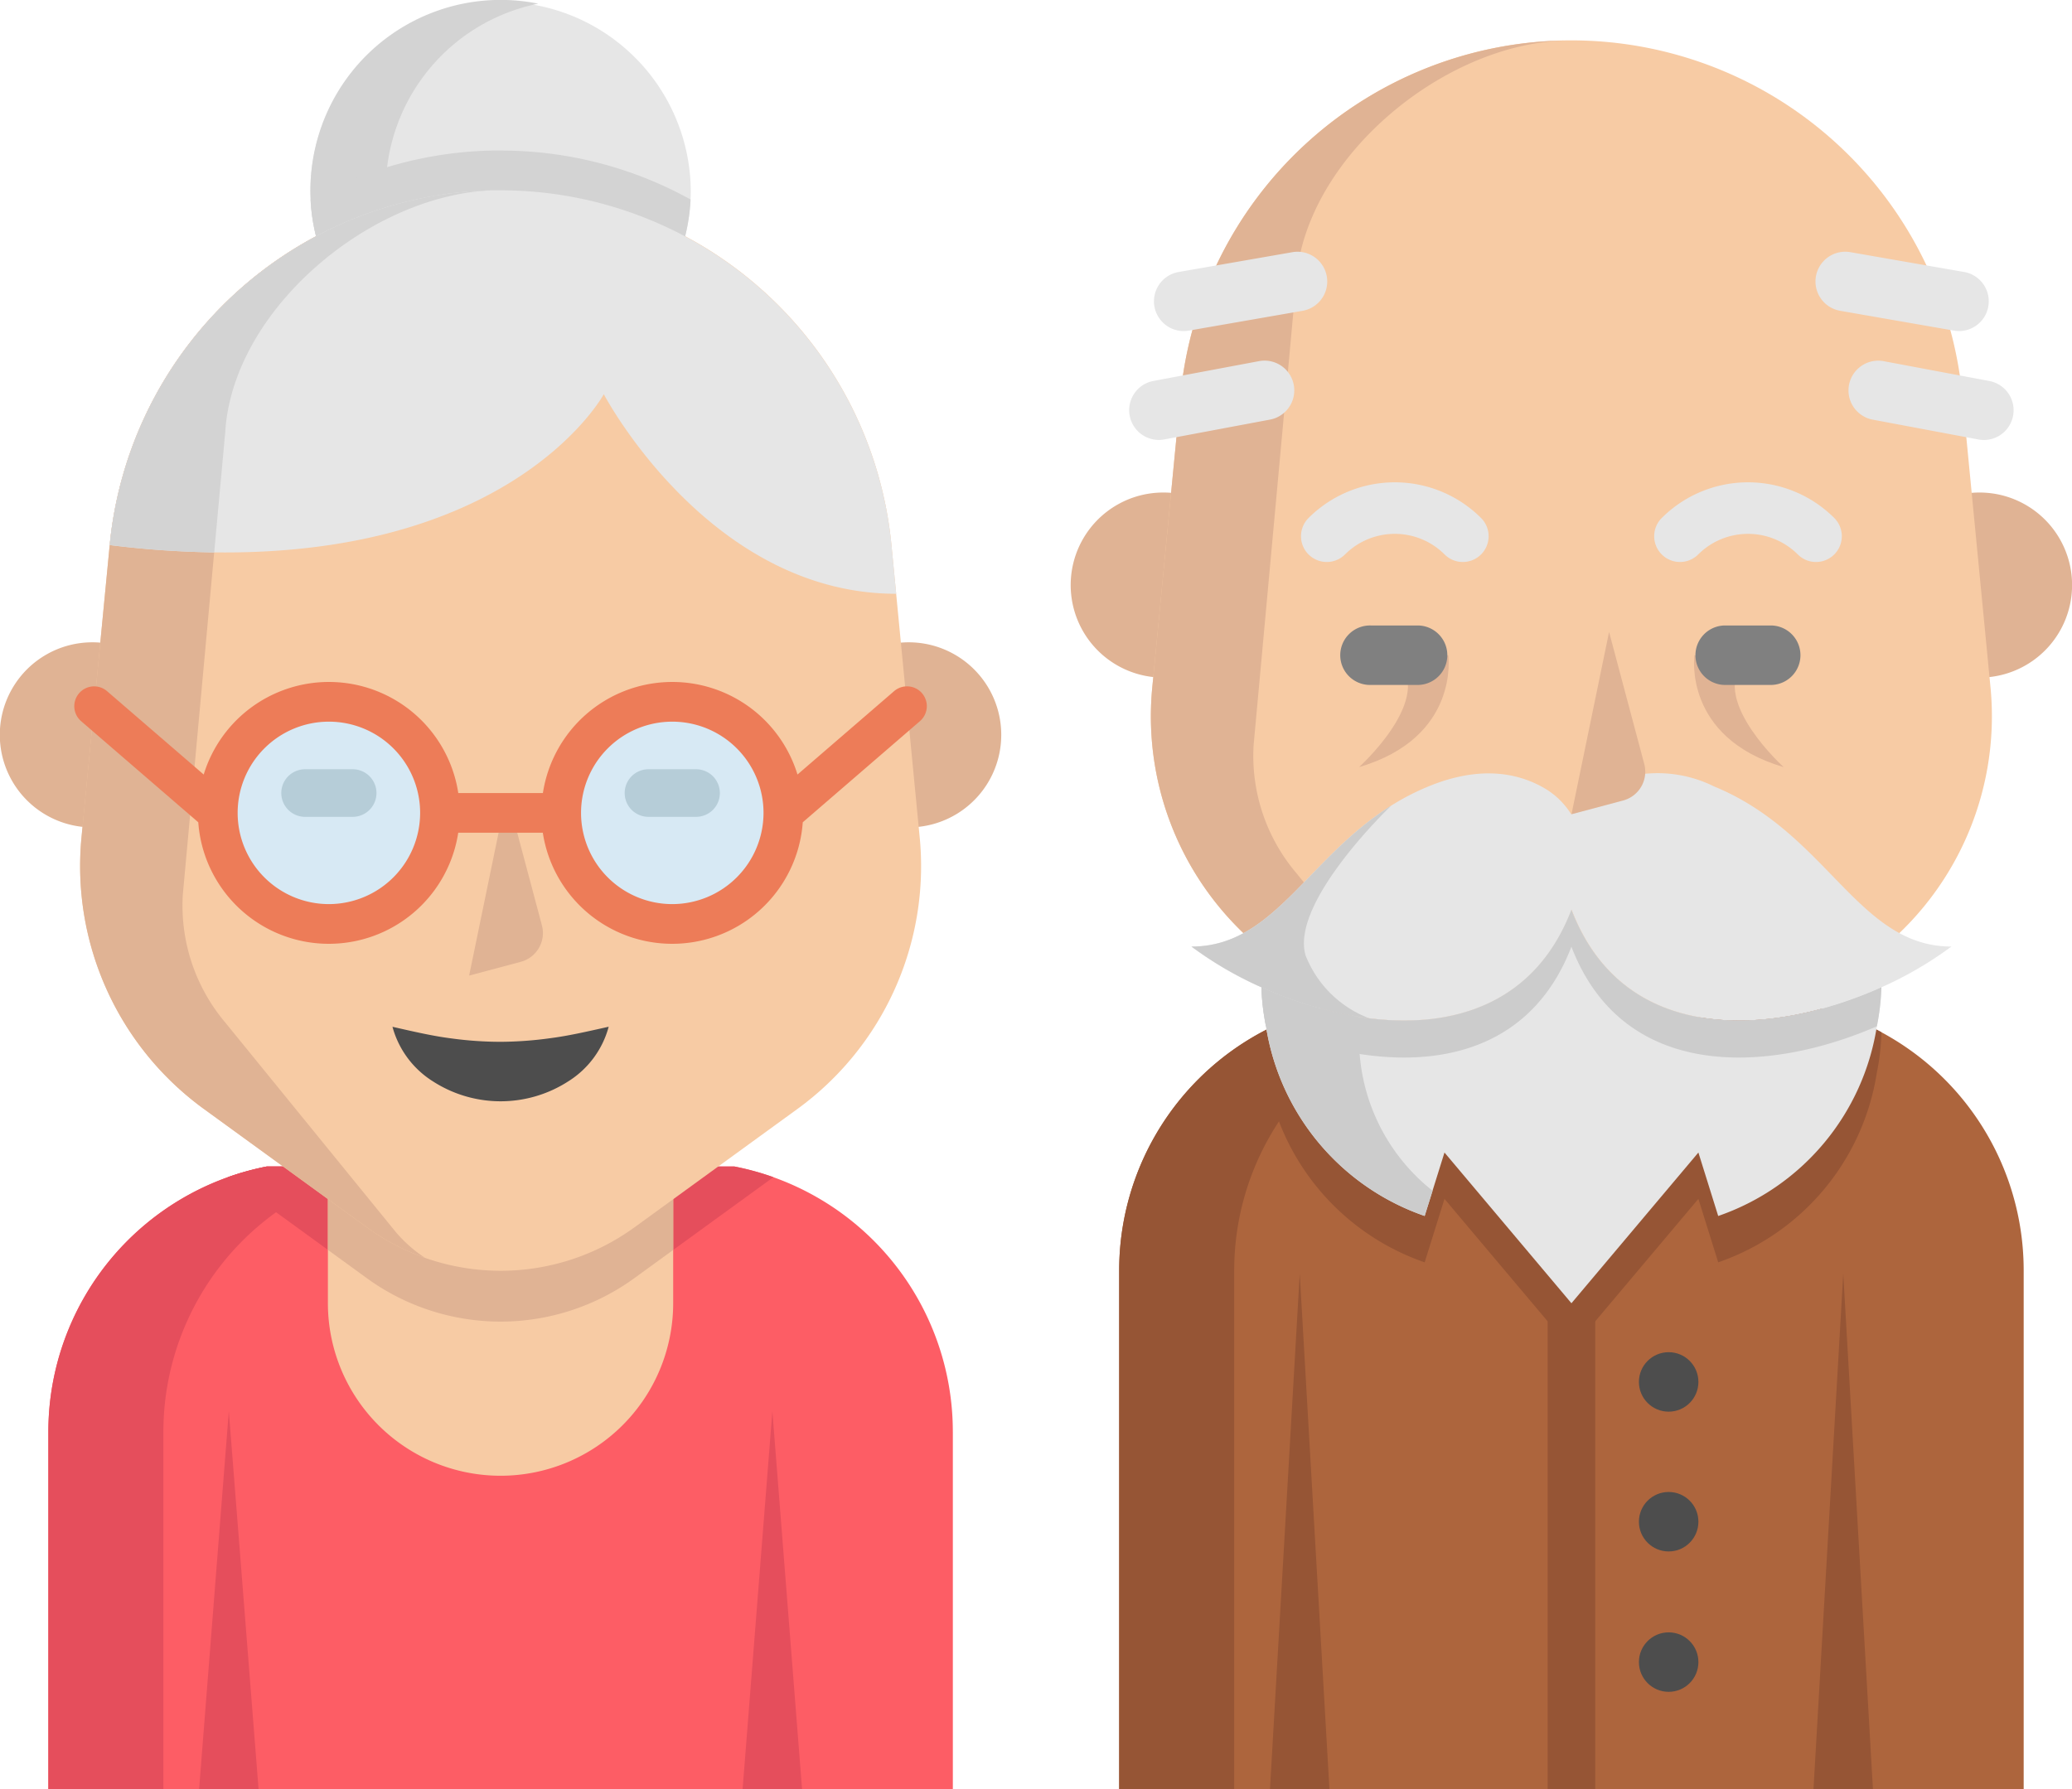 <svg xmlns="http://www.w3.org/2000/svg" width="115" height="99.324" viewBox="0 0 115 99.324">
  <g id="Grupo_24669" data-name="Grupo 24669" transform="translate(0 -34.897)">
    <path id="Trazado_11524" data-name="Trazado 11524" d="M97.8,45.456c0,.174,0,.346-.013.517a10.558,10.558,0,0,1-21.091,0c-.009-.172-.013-.343-.013-.517a10.559,10.559,0,0,1,21.117,0Z" transform="translate(-59.462 -0.001)" fill="#e6e6e6"/>
    <path id="Trazado_11525" data-name="Trazado 11525" d="M80.874,45.455A10.561,10.561,0,0,1,89.341,35.1a10.558,10.558,0,1,0,0,20.7A10.561,10.561,0,0,1,80.874,45.455Z" transform="translate(-59.466 0)" fill="#d3d3d3"/>
    <path id="Trazado_11526" data-name="Trazado 11526" d="M62.149,337.934v19.832h-50.2V337.934A15,15,0,0,1,24.073,323.2h25.95a15,15,0,0,1,12.125,14.736Z" transform="translate(-9.264 -223.546)" fill="#fd5d65"/>
    <g id="Grupo_24656" data-name="Grupo 24656" transform="translate(2.683 99.652)">
      <path id="Trazado_11527" data-name="Trazado 11527" d="M30.455,323.2H24.07a15.019,15.019,0,0,0-12.125,14.737v19.832H18.33V337.937A15.019,15.019,0,0,1,30.455,323.2Z" transform="translate(-11.945 -323.2)" fill="#e54e5c"/>
      <path id="Trazado_11528" data-name="Trazado 11528" d="M86.57,323.792l-7.711,5.6a12.643,12.643,0,0,1-14.862,0l-7.711-5.6a15.082,15.082,0,0,1,2.166-.594H84.4A15.072,15.072,0,0,1,86.57,323.792Z" transform="translate(-46.327 -323.198)" fill="#e54e5c"/>
    </g>
    <g id="Grupo_24657" data-name="Grupo 24657" transform="translate(0 70.554)">
      <path id="Trazado_11529" data-name="Trazado 11529" d="M4.9,203.919a5.137,5.137,0,0,1,.233-10.269,5,5,0,0,1,.753.055" transform="translate(0 -193.65)" fill="#e0b394"/>
      <path id="Trazado_11530" data-name="Trazado 11530" d="M222.148,203.919a5.137,5.137,0,0,0-.233-10.269,5.287,5.287,0,0,0-.753.055" transform="translate(-171.487 -193.65)" fill="#e0b394"/>
    </g>
    <path id="Trazado_11531" data-name="Trazado 11531" d="M100.2,302.523v12.231a9.582,9.582,0,1,1-19.164,0V302.523Z" transform="translate(-62.837 -207.515)" fill="#f7cba4"/>
    <path id="Trazado_11532" data-name="Trazado 11532" d="M100.2,302.523V311.8l-2.151,1.563a12.636,12.636,0,0,1-14.862,0L81.037,311.8v-9.276Z" transform="translate(-62.835 -207.515)" fill="#e0b394"/>
    <path id="Trazado_11533" data-name="Trazado 11533" d="M35.7,139.475l-9.038-6.567a16.665,16.665,0,0,1-6.792-15.085L21.432,101.6A21.8,21.8,0,0,1,43.126,81.9h0A21.8,21.8,0,0,1,64.82,101.6l1.568,16.223A16.665,16.665,0,0,1,59.6,132.909l-9.038,6.567A12.642,12.642,0,0,1,35.7,139.475Z" transform="translate(-15.343 -36.448)" fill="#f7cba4"/>
    <path id="Trazado_11534" data-name="Trazado 11534" d="M25.493,121.04a10.059,10.059,0,0,0,2.34,7.068l9.446,11.608a7.524,7.524,0,0,0,1.658,1.475,12.554,12.554,0,0,1-3.239-1.7l-9.038-6.566a16.664,16.664,0,0,1-6.79-15.085l1.566-16.223A21.791,21.791,0,0,1,42.8,81.927c-6.825.165-14.554,6.6-14.957,13.451Z" transform="translate(-15.347 -36.467)" fill="#e0b394"/>
    <path id="Trazado_11535" data-name="Trazado 11535" d="M97.836,74.817a10.558,10.558,0,0,1-21.091,0A21.719,21.719,0,0,1,86.767,72.1c.066,0,.132,0,.2,0,.108,0,.216,0,.326,0A21.693,21.693,0,0,1,97.836,74.817Z" transform="translate(-59.507 -28.845)" fill="#d3d3d3"/>
    <path id="Trazado_11536" data-name="Trazado 11536" d="M70.763,104.309c-10.412,0-16.229-11.079-16.229-11.079s-4.862,8.994-21.622,8.781a52.806,52.806,0,0,1-5.8-.407h0a21.8,21.8,0,0,1,21.17-19.693c.066,0,.132,0,.2,0,.108,0,.216,0,.326,0A21.8,21.8,0,0,1,70.5,101.6Z" transform="translate(-21.022 -36.449)" fill="#e6e6e6"/>
    <path id="Trazado_11537" data-name="Trazado 11537" d="M48.481,81.923c-6.826.165-14.556,6.6-14.959,13.451l-.61,6.652a52.811,52.811,0,0,1-5.8-.407h0a21.8,21.8,0,0,1,21.17-19.693C48.349,81.923,48.415,81.923,48.481,81.923Z" transform="translate(-21.023 -36.464)" fill="#d3d3d3"/>
    <g id="Grupo_24658" data-name="Grupo 24658" transform="translate(12.089 73.858)">
      <circle id="Elipse_1513" data-name="Elipse 1513" cx="6.165" cy="6.165" r="6.165" transform="translate(19.061)" fill="#d7e9f4"/>
      <circle id="Elipse_1514" data-name="Elipse 1514" cx="6.165" cy="6.165" r="6.165" fill="#d7e9f4"/>
    </g>
    <g id="Grupo_24659" data-name="Grupo 24659" transform="translate(15.612 77.601)">
      <path id="Trazado_11538" data-name="Trazado 11538" d="M158.325,227.664h-2.641a1.321,1.321,0,0,1,0-2.642h2.641a1.321,1.321,0,1,1,0,2.642Z" transform="translate(-135.304 -225.022)" fill="#b6cdd8"/>
      <path id="Trazado_11539" data-name="Trazado 11539" d="M73.47,227.664H70.829a1.321,1.321,0,0,1,0-2.642H73.47a1.321,1.321,0,0,1,0,2.642Z" transform="translate(-69.508 -225.022)" fill="#b6cdd8"/>
    </g>
    <path id="Trazado_11540" data-name="Trazado 11540" d="M115.925,241.084l2.866-.764a1.654,1.654,0,0,0,1.173-2.025l-1.953-7.331" transform="translate(-89.887 -152.029)" fill="#e0b394"/>
    <path id="Trazado_11541" data-name="Trazado 11541" d="M65.413,204.081a1.1,1.1,0,0,0-1.553-.114L58.5,208.594a7.266,7.266,0,0,0-14.13,1.028H39.674a7.266,7.266,0,0,0-14.13-1.028l-5.363-4.627a1.1,1.1,0,0,0-1.438,1.667l6.5,5.611a7.265,7.265,0,0,0,14.428.579h4.694a7.265,7.265,0,0,0,14.428-.579l6.5-5.611A1.1,1.1,0,0,0,65.413,204.081ZM32.492,215.787a5.064,5.064,0,1,1,5.064-5.064A5.07,5.07,0,0,1,32.492,215.787Zm19.059,0a5.064,5.064,0,1,1,5.064-5.064A5.07,5.07,0,0,1,51.551,215.787Z" transform="translate(-14.238 -130.7)" fill="#ed7c58"/>
    <g id="Grupo_24660" data-name="Grupo 24660" transform="translate(11.048 113.241)">
      <path id="Trazado_11542" data-name="Trazado 11542" d="M52.491,404.679h-3.3L50.84,383.7Z" transform="translate(-49.188 -383.7)" fill="#e54e5c"/>
      <path id="Trazado_11543" data-name="Trazado 11543" d="M186.79,404.679h-3.3l1.652-20.979Z" transform="translate(-153.322 -383.7)" fill="#e54e5c"/>
    </g>
    <path id="Trazado_11544" data-name="Trazado 11544" d="M96.984,288.678c1.273.29,2.276.519,3.248.642a20.3,20.3,0,0,0,2.752.192,20.77,20.77,0,0,0,2.75-.2c.972-.124,1.974-.351,3.25-.637a5.15,5.15,0,0,1-2.256,3.04,6.926,6.926,0,0,1-7.486,0A5.172,5.172,0,0,1,96.984,288.678Z" transform="translate(-75.201 -196.78)" fill="#4d4d4d"/>
    <path id="Trazado_11545" data-name="Trazado 11545" d="M326.756,298.02v28.8h-50.2v-28.8a15.019,15.019,0,0,1,12.125-14.737h25.954a15.013,15.013,0,0,1,12.121,14.737Z" transform="translate(-214.438 -192.596)" fill="#ad653d"/>
    <path id="Trazado_11546" data-name="Trazado 11546" d="M295.062,283.279h-6.385a15.019,15.019,0,0,0-12.125,14.737v28.8h6.385v-28.8A15.019,15.019,0,0,1,295.062,283.279Z" transform="translate(-214.436 -192.593)" fill="#965535"/>
    <g id="Grupo_24661" data-name="Grupo 24661" transform="translate(59.433 62.24)">
      <path id="Trazado_11547" data-name="Trazado 11547" d="M269.51,166.9a5.137,5.137,0,0,1,.233-10.269,5,5,0,0,1,.753.055" transform="translate(-264.607 -156.632)" fill="#e0b394"/>
      <path id="Trazado_11548" data-name="Trazado 11548" d="M486.755,166.9a5.137,5.137,0,0,0-.233-10.269,5.284,5.284,0,0,0-.753.055" transform="translate(-436.094 -156.632)" fill="#e0b394"/>
    </g>
    <path id="Trazado_11549" data-name="Trazado 11549" d="M300.3,102.459l-9.038-6.567a16.666,16.666,0,0,1-6.792-15.085l1.568-16.223a21.8,21.8,0,0,1,21.694-19.7h0a21.8,21.8,0,0,1,21.694,19.7l1.568,16.223A16.665,16.665,0,0,1,324.2,95.893l-9.038,6.567A12.642,12.642,0,0,1,300.3,102.459Z" transform="translate(-220.517 -7.746)" fill="#f7cba4"/>
    <g id="Grupo_24662" data-name="Grupo 24662" transform="translate(63.879 37.146)">
      <path id="Trazado_11550" data-name="Trazado 11550" d="M340.8,196.829s.664,4.563-4.951,6.214c0,0,3.966-3.584,2.312-5.725" transform="translate(-324.297 -162.707)" fill="#e0b394"/>
      <path id="Trazado_11551" data-name="Trazado 11551" d="M290.1,84.023a10.059,10.059,0,0,0,2.34,7.068l9.446,11.608a7.52,7.52,0,0,0,1.658,1.475,12.556,12.556,0,0,1-3.239-1.7l-9.039-6.566a16.664,16.664,0,0,1-6.79-15.085L286.044,64.6A21.791,21.791,0,0,1,307.412,44.91c-6.826.165-14.554,6.6-14.957,13.451Z" transform="translate(-284.401 -44.91)" fill="#e0b394"/>
    </g>
    <path id="Trazado_11552" data-name="Trazado 11552" d="M335.726,192.78h-2.641a1.651,1.651,0,1,1,0-3.3h2.641a1.651,1.651,0,0,1,0,3.3Z" transform="translate(-256.99 -119.86)" fill="gray"/>
    <path id="Trazado_11553" data-name="Trazado 11553" d="M418.626,196.829s-.664,4.563,4.951,6.214c0,0-3.966-3.584-2.312-5.725" transform="translate(-324.58 -125.561)" fill="#e0b394"/>
    <g id="Grupo_24663" data-name="Grupo 24663" transform="translate(72.208 61.672)">
      <path id="Trazado_11554" data-name="Trazado 11554" d="M417.744,158.525a1.426,1.426,0,0,1-1.012-.419,3.913,3.913,0,0,0-5.527,0,1.431,1.431,0,1,1-2.024-2.024,6.778,6.778,0,0,1,9.575,0,1.431,1.431,0,0,1-1.012,2.443Z" transform="translate(-389.159 -154.102)" fill="#e6e6e6"/>
      <path id="Trazado_11555" data-name="Trazado 11555" d="M330.467,158.525a1.426,1.426,0,0,1-1.012-.419,3.912,3.912,0,0,0-5.527,0,1.431,1.431,0,1,1-2.024-2.024,6.778,6.778,0,0,1,9.575,0,1.431,1.431,0,0,1-1.012,2.443Z" transform="translate(-321.485 -154.102)" fill="#e6e6e6"/>
    </g>
    <rect id="Rectángulo_5736" data-name="Rectángulo 5736" width="2.642" height="35.269" transform="translate(85.897 98.95)" fill="#965535"/>
    <path id="Trazado_11556" data-name="Trazado 11556" d="M423,192.78h-2.641a1.651,1.651,0,0,1,0-3.3H423a1.651,1.651,0,0,1,0,3.3Z" transform="translate(-324.665 -119.86)" fill="gray"/>
    <path id="Trazado_11557" data-name="Trazado 11557" d="M346.11,275.494a12.82,12.82,0,0,1-.253,2.166,13.3,13.3,0,0,1-8.805,10.531l-1.1-3.523-7.046,8.367-7.046-8.366-1.1,3.523a13.312,13.312,0,0,1-8.807-10.531,12.826,12.826,0,0,1-.253-2.166c5.143,2.31,12.015,3.12,15.7-1.59a10.44,10.44,0,0,0,1.51-2.717,4.79,4.79,0,0,0,2.433,2.717c2.886,1.411,7.294.341,10.547,0a14.884,14.884,0,0,1,4.216,1.508C346.105,275.439,346.107,275.466,346.11,275.494Z" transform="translate(-241.688 -183.218)" fill="#965535"/>
    <g id="Grupo_24664" data-name="Grupo 24664" transform="translate(66.13 77.824)">
      <path id="Trazado_11558" data-name="Trazado 11558" d="M336.6,235.636a20.378,20.378,0,0,1-3.88,2.261c-5.971,2.682-14.27,3.342-17.2-4.307-2.028,5.278-6.608,6.6-11.214,6.031A21.252,21.252,0,0,1,298.3,237.9a20.374,20.374,0,0,1-3.88-2.261c4.571,0,6.407-4.89,11.088-7.825l0,0a13.535,13.535,0,0,1,2.061-1.064c2.887-1.189,5-.742,6.434.09a4.316,4.316,0,0,1,1.5,1.458,4.427,4.427,0,0,1,1.638-1.539,7.033,7.033,0,0,1,6.291-.009C329.741,229.337,331.41,235.636,336.6,235.636Z" transform="translate(-294.424 -226.017)" fill="#e6e6e6"/>
      <path id="Trazado_11559" data-name="Trazado 11559" d="M346.11,264.044a12.82,12.82,0,0,1-.253,2.166,13.3,13.3,0,0,1-8.805,10.531l-1.1-3.523-7.046,8.367-7.046-8.367-.663,2.12-.438,1.4a13.312,13.312,0,0,1-8.807-10.531,12.826,12.826,0,0,1-.253-2.166,21.568,21.568,0,0,0,5.3,1.623c4.833.793,9.774-.388,11.9-5.929C331.84,267.387,340.139,266.726,346.11,264.044Z" transform="translate(-307.818 -252.164)" fill="#e6e6e6"/>
    </g>
    <path id="Trazado_11560" data-name="Trazado 11560" d="M346.11,264.043a12.82,12.82,0,0,1-.253,2.166c-5.949,2.587-14.058,3.122-16.952-4.419-2.9,7.541-11,7.006-16.954,4.419a12.826,12.826,0,0,1-.253-2.166c5.971,2.682,14.27,3.342,17.207-4.307C331.84,267.385,340.139,266.725,346.11,264.043Z" transform="translate(-241.688 -174.338)" fill="#ccc"/>
    <g id="Grupo_24665" data-name="Grupo 24665" transform="translate(62.665 48.871)">
      <path id="Trazado_11561" data-name="Trazado 11561" d="M456.606,101.516a1.655,1.655,0,0,1-.286-.025L450,100.39a1.651,1.651,0,0,1,.567-3.254l6.316,1.1a1.652,1.652,0,0,1-.282,3.279Z" transform="translate(-410.534 -97.111)" fill="#e6e6e6"/>
      <path id="Trazado_11562" data-name="Trazado 11562" d="M464.311,128.426A1.665,1.665,0,0,1,464,128.4l-5.864-1.1a1.651,1.651,0,0,1,.609-3.246l5.864,1.1a1.652,1.652,0,0,1-.3,3.275Z" transform="translate(-416.859 -117.977)" fill="#e6e6e6"/>
      <path id="Trazado_11563" data-name="Trazado 11563" d="M286.791,101.516a1.652,1.652,0,0,1-.282-3.279l6.316-1.1a1.651,1.651,0,0,1,.567,3.254l-6.316,1.1A1.65,1.65,0,0,1,286.791,101.516Z" transform="translate(-283.761 -97.111)" fill="#e6e6e6"/>
      <path id="Trazado_11564" data-name="Trazado 11564" d="M280.646,128.427a1.652,1.652,0,0,1-.3-3.275l5.864-1.1a1.651,1.651,0,1,1,.609,3.246l-5.864,1.1A1.648,1.648,0,0,1,280.646,128.427Z" transform="translate(-278.996 -117.978)" fill="#e6e6e6"/>
    </g>
    <g id="Grupo_24666" data-name="Grupo 24666" transform="translate(70.481 105.597)">
      <path id="Trazado_11565" data-name="Trazado 11565" d="M317.1,378.29h-3.3l1.652-28.623Z" transform="translate(-313.795 -349.667)" fill="#965535"/>
      <path id="Trazado_11566" data-name="Trazado 11566" d="M451.4,378.29h-3.3l1.652-28.623Z" transform="translate(-417.929 -349.667)" fill="#965535"/>
    </g>
    <path id="Trazado_11567" data-name="Trazado 11567" d="M388.325,201.209l2.866-.764a1.655,1.655,0,0,0,1.173-2.025l-1.953-7.331" transform="translate(-301.104 -121.11)" fill="#e0b394"/>
    <g id="Grupo_24667" data-name="Grupo 24667" transform="translate(90.963 109.962)">
      <circle id="Elipse_1515" data-name="Elipse 1515" cx="1.651" cy="1.651" r="1.651" fill="#4d4d4d"/>
      <circle id="Elipse_1516" data-name="Elipse 1516" cx="1.651" cy="1.651" r="1.651" transform="translate(0 7.76)" fill="#4d4d4d"/>
      <circle id="Elipse_1517" data-name="Elipse 1517" cx="1.651" cy="1.651" r="1.651" transform="translate(0 15.553)" fill="#4d4d4d"/>
    </g>
    <g id="Grupo_24668" data-name="Grupo 24668" transform="translate(66.13 79.618)">
      <path id="Trazado_11568" data-name="Trazado 11568" d="M321.2,290.207l-.438,1.4a13.312,13.312,0,0,1-8.807-10.531,12.822,12.822,0,0,1-.253-2.166,21.57,21.57,0,0,0,5.3,1.623,3.261,3.261,0,0,1,.123.907A10.751,10.751,0,0,0,321.2,290.207Z" transform="translate(-307.819 -268.825)" fill="#ccc"/>
      <path id="Trazado_11569" data-name="Trazado 11569" d="M300.76,242.326a6.128,6.128,0,0,0,3.538,3.488,21.251,21.251,0,0,1-5.993-1.724,20.372,20.372,0,0,1-3.88-2.261c4.571,0,6.407-4.89,11.088-7.825C305.355,234.153,299.886,239.409,300.76,242.326Z" transform="translate(-294.425 -234.003)" fill="#ccc"/>
    </g>
  </g>
</svg>
